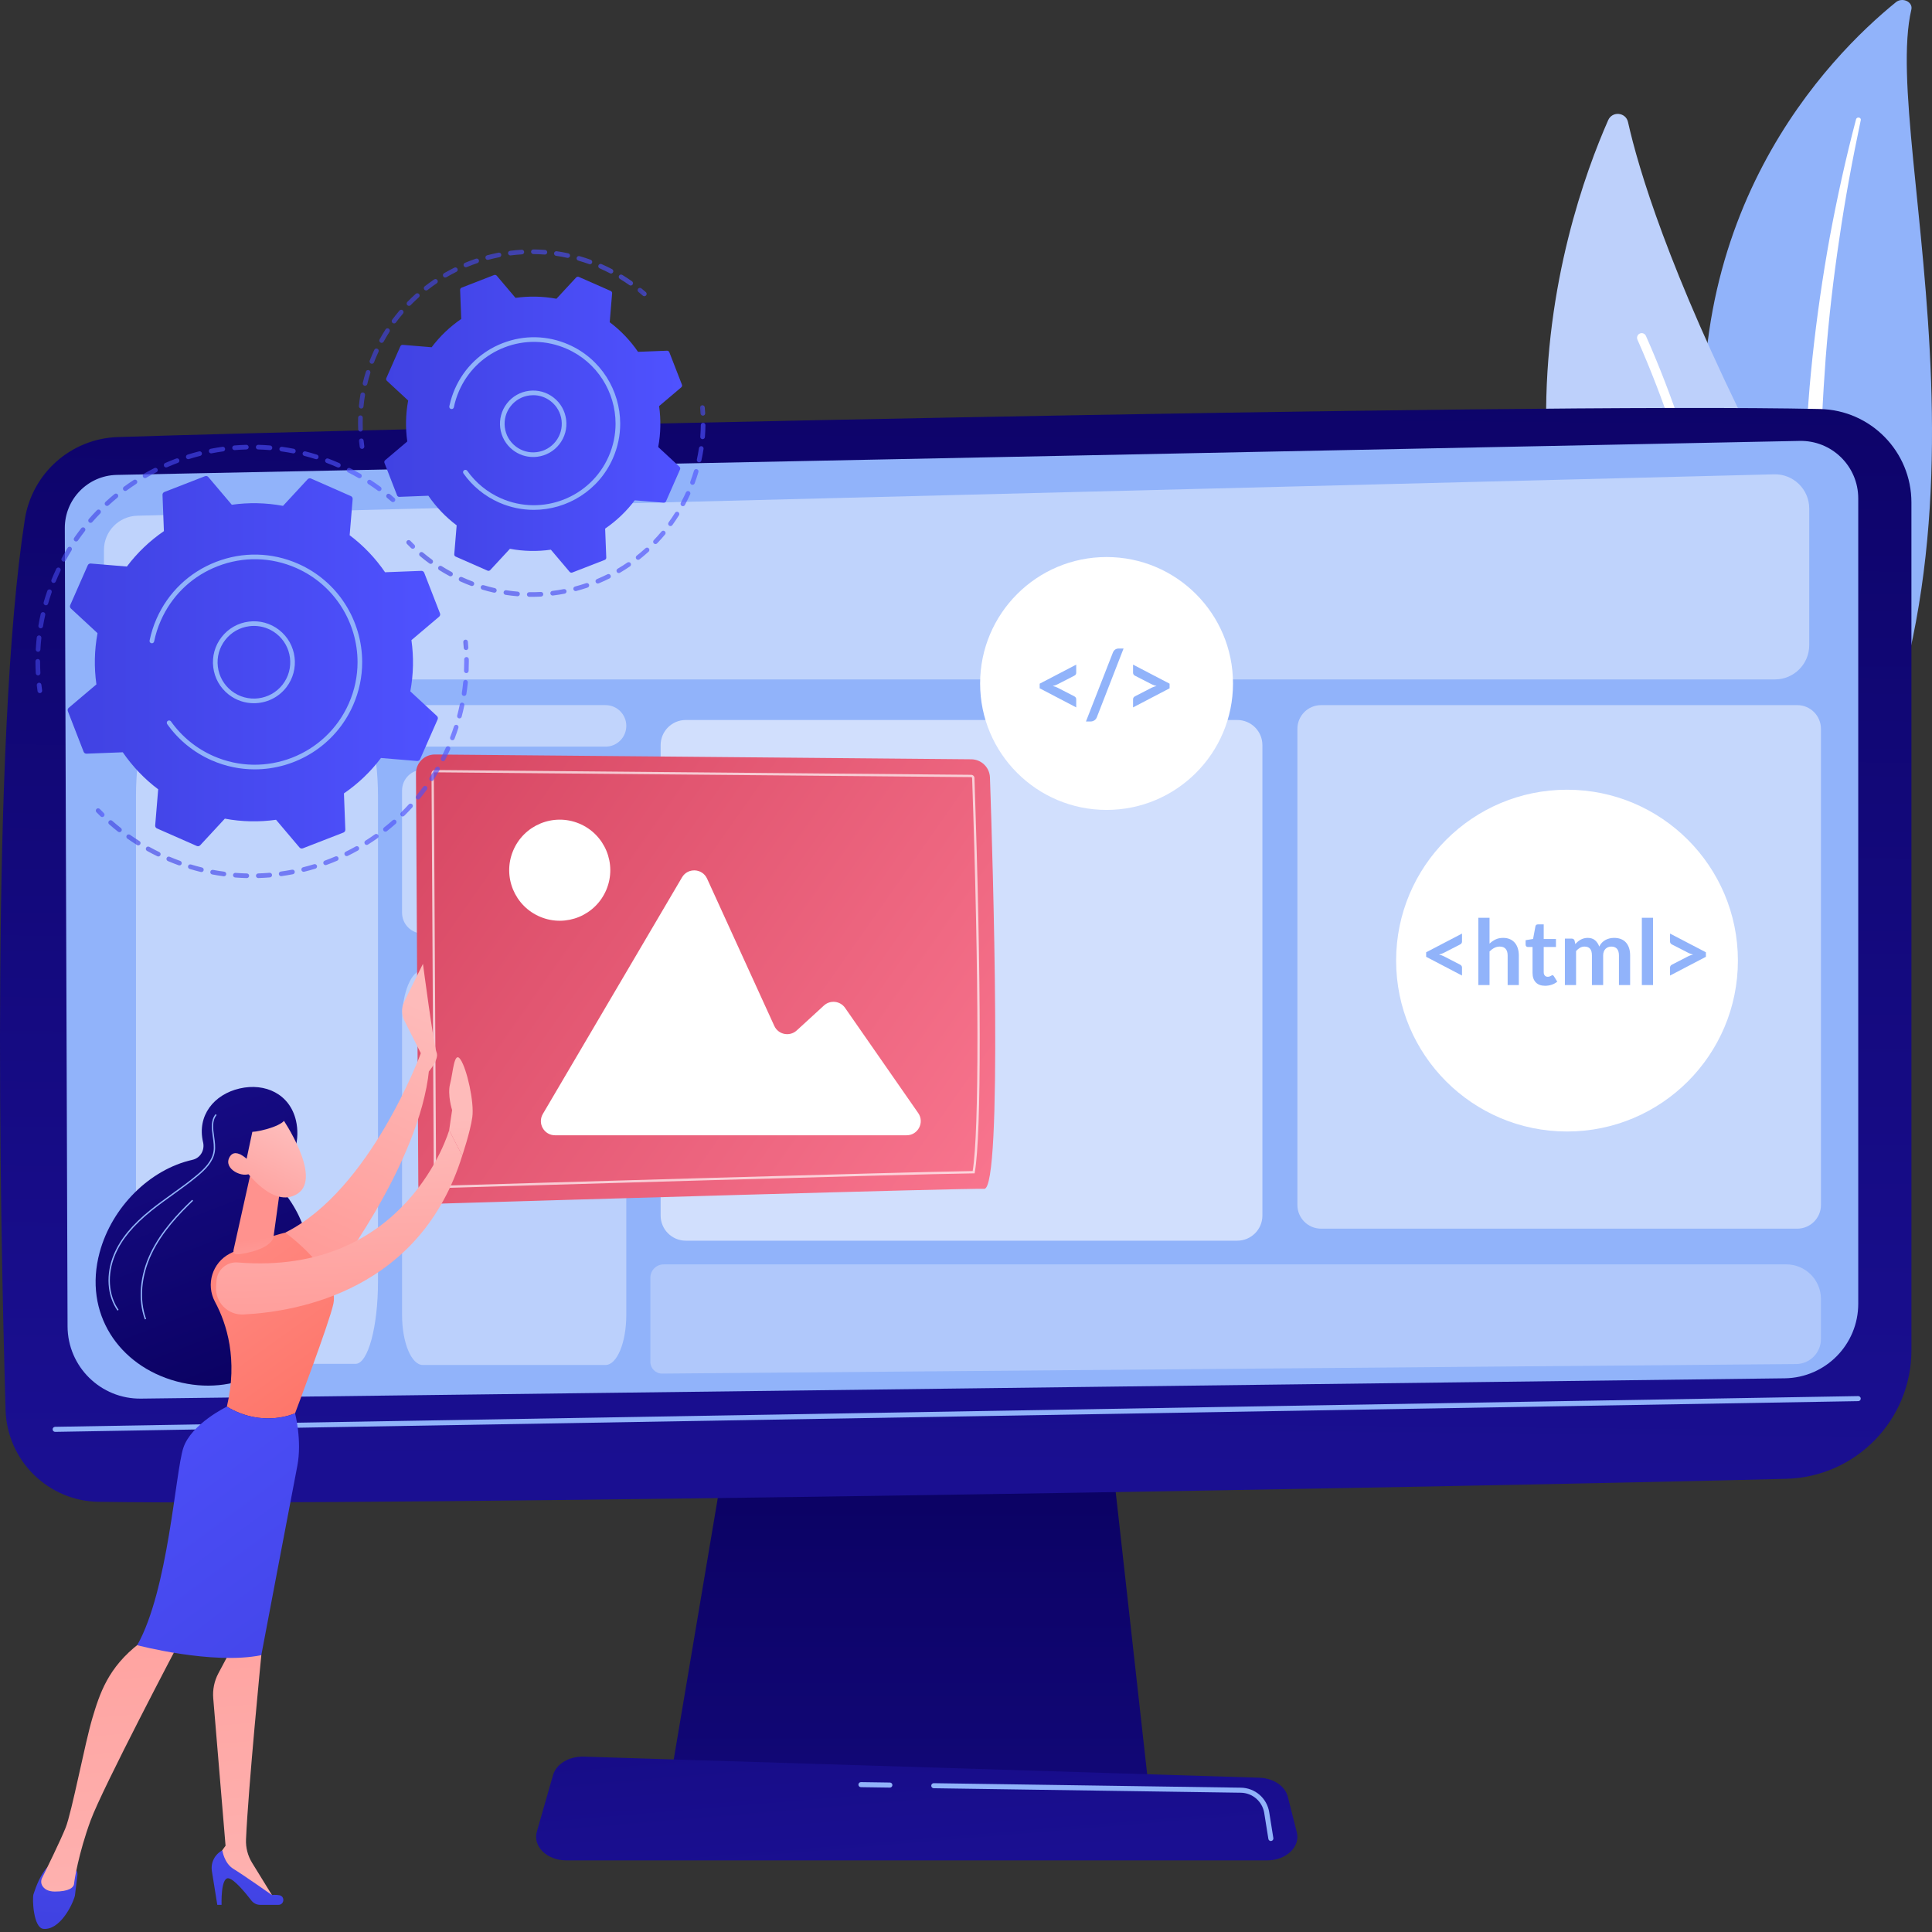 <svg width="381" height="381" viewBox="0 0 381 381" fill="none" xmlns="http://www.w3.org/2000/svg">
<rect x="0" y="0" width="381" height="381" fill="#333333" stroke="none"/>
<path d="M376.928 1.879C377.28 0.382 375.174 -0.613 373.884 0.433C360.785 11.055 329.312 42.863 337.155 98.45C346.996 168.192 330.172 193.64 309.229 209.163C309.229 209.163 337.99 201.863 356.085 176.041C400.513 112.639 370.673 28.506 376.928 1.879Z" fill="#91B3FA"/>
<path d="M366.959 23.663C365.321 31.427 363.86 39.215 362.731 47.037C361.555 54.854 360.654 62.697 360.037 70.554C359.456 78.412 359.045 86.278 359.021 94.147C358.957 102.016 359.284 109.879 359.645 117.772C359.954 125.662 360.317 133.609 359.74 141.613C359.172 149.6 357.49 157.657 354.154 165.21C353.32 167.092 352.443 168.969 351.447 170.782C350.489 172.612 349.437 174.406 348.348 176.183C346.15 179.728 343.676 183.153 340.918 186.404C335.383 192.895 328.707 198.653 321.353 203.526C320.579 204.039 319.47 203.913 318.876 203.245C318.293 202.588 318.423 201.653 319.161 201.134L319.166 201.13C320.916 199.901 322.647 198.656 324.308 197.349C325.151 196.707 325.959 196.034 326.782 195.374C327.574 194.688 328.398 194.029 329.165 193.323C332.288 190.543 335.181 187.578 337.805 184.442C343.085 178.201 347.311 171.245 350.513 164.035C352.067 160.413 353.31 156.698 354.217 152.914C355.121 149.129 355.689 145.278 356.004 141.396C356.633 133.627 356.349 125.759 356.105 117.867C355.874 109.973 355.704 102.039 355.912 94.112C356.004 90.148 356.178 86.187 356.434 82.23C356.549 80.251 356.708 78.274 356.864 76.297C357.041 74.322 357.231 72.348 357.439 70.375C358.289 62.486 359.418 54.623 360.833 46.802C362.291 38.987 363.989 31.208 366.031 23.498C366.089 23.278 366.343 23.14 366.598 23.19C366.846 23.239 367.004 23.449 366.959 23.663Z" fill="white"/>
<path d="M342.993 174.09C344.599 175.794 347.423 175.304 348.39 173.171C353.721 161.402 365.785 126.762 345.861 86.855C329.036 53.155 323.115 33.283 321.052 24.075C320.616 22.128 317.948 21.87 317.142 23.695C308.257 43.836 284.795 112.342 342.993 174.09Z" fill="#BDD0FB"/>
<path d="M345.908 172.849C345.965 172.859 346.024 172.864 346.084 172.863C346.589 172.855 346.992 172.44 346.984 171.935C346.975 171.363 345.862 114.155 324.584 66.241C324.379 65.78 323.839 65.572 323.377 65.776C322.916 65.981 322.708 66.522 322.913 66.983C344.035 114.548 345.147 171.395 345.156 171.963C345.163 172.408 345.486 172.774 345.908 172.849Z" fill="white"/>
<path d="M218.318 278.944L226.457 351.941H132.026L144.326 278.944H218.318Z" fill="url(#paint0_linear_641_2903)"/>
<path d="M376.941 99.094V266.277C376.941 280.03 365.982 291.277 352.233 291.631C291.17 293.206 77.599 297.024 19.471 296.167C9.48 296.02 1.387 288.025 1.099 278.037C-0.022 239.198 -1.843 145.803 4.894 102.444C6.313 93.313 14.02 86.485 23.256 86.189C74.419 84.553 300.818 79.356 358.92 80.66C368.94 80.885 376.941 89.071 376.941 99.094Z" fill="url(#paint1_linear_641_2903)"/>
<path d="M366.455 98.279V257.115C366.455 265.145 360.009 271.688 351.981 271.808L27.838 275.813C19.878 275.932 13.353 269.527 13.323 261.566L12.781 104.15C12.76 98.458 17.294 93.794 22.985 93.655L354.847 86.951C361.212 86.796 366.455 91.913 366.455 98.279Z" fill="#91B3FA"/>
<path d="M10.877 282.371C10.88 282.371 10.883 282.371 10.886 282.371L366.458 276.312C366.733 276.308 366.952 276.081 366.947 275.806C366.943 275.531 366.724 275.321 366.441 275.317L10.869 281.375C10.594 281.38 10.375 281.607 10.38 281.881C10.384 282.153 10.606 282.371 10.877 282.371Z" fill="#91B3FA"/>
<path d="M111.683 366.877H249.889C253.643 366.877 256.463 364.204 255.737 361.333L253.964 354.319C253.43 352.21 251.11 350.662 248.354 350.576L115.118 346.418C112.239 346.328 109.689 347.857 109.062 350.049L105.865 361.22C105.035 364.122 107.868 366.877 111.683 366.877Z" fill="url(#paint2_linear_641_2903)"/>
<path d="M175.489 352.523C175.76 352.523 175.982 352.304 175.986 352.032C175.99 351.757 175.771 351.531 175.496 351.527L169.786 351.444H169.779C169.507 351.444 169.286 351.662 169.281 351.934C169.277 352.209 169.497 352.435 169.772 352.439L175.481 352.522C175.484 352.523 175.486 352.523 175.489 352.523Z" fill="#91B3FA"/>
<path d="M250.619 363.057C250.645 363.057 250.671 363.055 250.698 363.051C250.969 363.008 251.154 362.753 251.111 362.481L250.296 357.38C249.855 354.616 247.504 352.58 244.705 352.539L184.149 351.654C183.886 351.644 183.648 351.87 183.644 352.144C183.64 352.419 183.859 352.645 184.134 352.649L244.69 353.534C247.004 353.568 248.948 355.252 249.314 357.537L250.128 362.638C250.167 362.883 250.379 363.057 250.619 363.057Z" fill="#91B3FA"/>
<path opacity="0.44" d="M83.383 147.243H119.413C121.674 147.243 123.508 145.41 123.508 143.148C123.508 140.887 121.674 139.053 119.413 139.053H83.383C81.122 139.053 79.288 140.887 79.288 143.148C79.288 145.41 81.122 147.243 83.383 147.243Z" fill="white"/>
<path opacity="0.43" d="M70.123 140.798H31.235C28.794 140.798 26.816 148.071 26.816 157.043V252.711C26.816 261.683 28.794 268.956 31.235 268.956H70.123C72.564 268.956 74.543 261.683 74.543 252.711V157.043C74.543 148.071 72.564 140.798 70.123 140.798Z" fill="white"/>
<path opacity="0.46" d="M119.413 151.793H83.383C81.122 151.793 79.288 153.626 79.288 155.888V180.001C79.288 182.263 81.122 184.096 83.383 184.096H119.413C121.674 184.096 123.508 182.263 123.508 180.001V155.888C123.508 153.626 121.674 151.793 119.413 151.793Z" fill="white"/>
<path opacity="0.38" d="M119.413 191.326H83.383C81.122 191.326 79.288 195.744 79.288 201.195V259.312C79.288 264.763 81.122 269.181 83.383 269.181H119.413C121.674 269.181 123.508 264.763 123.508 259.312V201.195C123.508 195.744 121.674 191.326 119.413 191.326Z" fill="white"/>
<path opacity="0.42" d="M27.264 133.985H350.026C353.762 133.985 356.791 130.956 356.791 127.22V100.3C356.791 96.497 353.657 93.442 349.855 93.538L27.093 101.7C23.424 101.792 20.499 104.793 20.499 108.462V127.22C20.499 130.956 23.527 133.985 27.264 133.985Z" fill="white"/>
<path opacity="0.58" d="M135.241 244.668H243.992C246.732 244.668 248.953 242.447 248.953 239.707V146.948C248.953 144.208 246.732 141.987 243.992 141.987H135.241C132.501 141.987 130.28 144.208 130.28 146.948V239.707C130.28 242.447 132.501 244.668 135.241 244.668Z" fill="white"/>
<path opacity="0.28" d="M130.588 270.879L354.203 268.998C356.914 268.975 359.1 266.77 359.1 264.059V256.17C359.1 252.398 356.042 249.341 352.271 249.341H130.891C129.435 249.341 128.254 250.521 128.254 251.977V268.564C128.254 269.85 129.303 270.889 130.588 270.879Z" fill="white"/>
<path opacity="0.47" d="M260.527 242.3H354.425C357.007 242.3 359.1 240.207 359.1 237.626V143.728C359.1 141.146 357.007 139.053 354.425 139.053H260.527C257.946 139.053 255.853 141.146 255.853 143.728V237.626C255.853 240.207 257.946 242.3 260.527 242.3Z" fill="white"/>
<path d="M191.542 149.736L85.782 148.788C83.709 148.769 82.021 150.451 82.032 152.525L82.495 233.681C82.507 235.768 84.232 237.437 86.319 237.374C105.441 236.804 190.337 234.289 194.084 234.446C197.788 234.601 195.776 169.408 195.223 153.322C195.155 151.333 193.532 149.754 191.542 149.736Z" fill="url(#paint3_linear_641_2903)"/>
<path opacity="0.69" d="M86.207 234.316L86.228 234.315C101.419 233.861 177.911 231.59 192.011 231.391L192.2 231.389L192.233 231.203C193.559 223.723 193.532 193.195 192.165 153.427C192.153 153.076 191.868 152.799 191.515 152.796L85.756 151.848C85.524 151.848 85.372 151.953 85.285 152.042C85.16 152.167 85.093 152.328 85.094 152.507L85.557 233.663C85.559 234.023 85.85 234.316 86.207 234.316ZM191.815 230.937C177.229 231.153 101.339 233.407 86.215 233.858L86.2 233.858C86.101 233.858 86.014 233.77 86.014 233.66L85.551 152.505C85.551 152.448 85.568 152.404 85.609 152.364C85.648 152.324 85.695 152.305 85.754 152.305L191.511 153.253C191.618 153.254 191.704 153.337 191.708 153.443C193.063 192.859 193.103 223.177 191.815 230.937Z" fill="white"/>
<path d="M178.785 223.882H109.457C107.299 223.882 105.957 221.537 107.052 219.677L134.498 173.018C135.643 171.072 138.505 171.22 139.442 173.274L152.694 202.313C153.481 204.037 155.721 204.492 157.118 203.211L162.479 198.297C163.725 197.155 165.691 197.374 166.656 198.761L181.076 219.498C182.362 221.349 181.038 223.882 178.785 223.882Z" fill="white"/>
<path d="M106.57 180.817C101.485 178.71 99.07 172.88 101.177 167.795C103.283 162.71 109.113 160.295 114.198 162.401C119.284 164.508 121.699 170.338 119.592 175.423C117.486 180.508 111.656 182.923 106.57 180.817Z" fill="white"/>
<path d="M19.649 246.978C22.082 237.977 29.601 230.583 37.98 228.714C39.52 228.37 40.411 226.802 40.05 225.267C40.047 225.256 40.045 225.245 40.042 225.235C38.828 220 42.184 215.83 47.244 214.656C52.305 213.483 57.153 215.75 58.367 220.985C59.187 224.517 58.137 228.491 55.814 231.065C54.856 232.125 54.78 233.708 55.707 234.795C60.813 240.776 62.891 249.906 60.682 258.073C57.43 270.101 46.12 275.474 34.789 272.411C23.458 269.347 16.396 259.006 19.649 246.978Z" fill="url(#paint4_linear_641_2903)"/>
<path d="M23.171 258.457L23.391 258.303C21.363 255.424 21.102 251.268 22.712 247.457C23.99 244.431 26.277 241.663 29.91 238.748C31.264 237.661 32.699 236.63 34.087 235.633C35.758 234.433 37.486 233.192 39.088 231.842C40.528 230.628 42.044 229.121 42.362 227.151C42.52 226.168 42.372 225.122 42.229 224.11C42.004 222.526 41.792 221.03 42.721 219.885L42.511 219.715C41.509 220.952 41.74 222.576 41.962 224.148C42.103 225.139 42.248 226.166 42.096 227.108C41.792 228.991 40.317 230.454 38.914 231.636C37.321 232.979 35.597 234.217 33.93 235.414C32.539 236.414 31.101 237.446 29.742 238.537C26.073 241.482 23.76 244.283 22.464 247.352C20.819 251.248 21.09 255.503 23.171 258.457Z" fill="#91B3FA"/>
<path d="M28.562 260.194L28.815 260.103C27.435 256.286 27.839 251.595 29.924 247.232C31.991 242.909 35.37 239.384 38.082 236.795L37.897 236.601C35.167 239.204 31.767 242.753 29.681 247.116C27.566 251.543 27.158 256.31 28.562 260.194Z" fill="#91B3FA"/>
<path d="M82.896 210.817L82.99 207.708L79.74 201.256C79.146 200.076 79.141 198.685 79.728 197.501L83.409 190.069C83.409 190.069 85.534 206.2 86.094 207.541C86.653 208.882 84.577 211.291 84.577 211.291L82.896 210.817Z" fill="url(#paint5_linear_641_2903)"/>
<path d="M82.991 207.708C82.991 207.708 73.108 234.65 56.268 243.071C56.268 243.071 61.873 252.216 64.798 252.771C64.798 252.771 82.787 229.746 84.621 210.883L82.991 207.708Z" fill="url(#paint6_linear_641_2903)"/>
<path d="M15.267 369.774L14.77 373.86C14.252 375.801 11.752 380.694 8.544 380.376C6.57 380.18 6.332 374.412 6.607 373.547C7.109 371.97 8.026 369.602 9.348 368.209H13.881C14.719 368.209 15.368 368.942 15.267 369.774Z" fill="url(#paint7_linear_641_2903)"/>
<path d="M50.768 321.909L51.533 326.41C51.533 326.41 48.971 352.36 48.515 362.74C48.444 364.367 48.865 365.975 49.719 367.362L54.174 374.596L42.852 367.916L42.627 366.534L44.48 363.986L42.053 334.915C41.91 333.208 42.262 331.495 43.068 329.982L45.409 325.583L50.768 321.909Z" fill="url(#paint8_linear_641_2903)"/>
<path d="M54.92 375.644H51.307C50.63 375.644 49.993 375.333 49.58 374.797C48.454 373.334 46.12 370.479 45.004 370.404C43.502 370.304 43.694 375.644 43.694 375.644H42.852L41.786 369.008C41.518 367.338 42.348 365.684 43.847 364.902C43.847 364.902 44.191 367.441 46.052 368.565C47.914 369.688 53.629 373.71 53.629 373.71C53.629 373.71 54.329 373.611 55.097 373.749C56.237 373.956 56.078 375.644 54.92 375.644Z" fill="url(#paint9_linear_641_2903)"/>
<path d="M35.26 324.046C35.26 324.046 20.251 352.516 17.866 359.016C15.48 365.516 14.644 370.939 14.612 371.452C14.562 372.255 13.564 373.024 10.813 373.024C9.393 373.024 8.698 372.455 8.358 371.904C8.067 371.434 8.052 370.846 8.297 370.351C9.165 368.594 11.92 362.979 12.941 360.432C14.159 357.392 16.779 343.612 18.217 338.821C19.654 334.03 21.279 328.834 27.537 324.046C27.537 324.046 31.833 319.839 35.26 324.046Z" fill="url(#paint10_linear_641_2903)"/>
<path d="M44.74 277.397C46.938 268.083 44.726 261.066 42.404 256.74C40.552 253.29 41.854 249.022 45.328 247.215C50.758 244.391 56.267 243.07 56.267 243.07C56.267 243.07 67.027 250.936 65.75 257.093C65.002 260.701 58.188 278.707 58.188 278.707C58.188 278.707 51.886 281.689 44.74 277.397Z" fill="url(#paint11_linear_641_2903)"/>
<path d="M36.156 285.519C37.732 280.773 44.74 277.397 44.74 277.397C51.886 281.69 58.188 278.707 58.188 278.707C58.188 278.707 59.601 284.109 58.625 289.129C57.65 294.148 51.531 326.409 51.531 326.409C41.889 328.363 27.06 324.443 27.06 324.443C33.201 313.54 34.581 290.266 36.156 285.519Z" fill="url(#paint12_linear_641_2903)"/>
<path d="M49.233 232.23L46.086 246.369C45.784 247.614 46.919 247.411 48.178 247.173C50.24 246.784 52.898 245.984 53.786 244.379C53.877 244.216 53.922 244.031 53.947 243.846L55.3 234.042C55.407 233.265 54.987 232.51 54.269 232.191L51.659 231.034C50.654 230.589 49.492 231.162 49.233 232.23Z" fill="url(#paint13_linear_641_2903)"/>
<path d="M88.576 222.892C88.576 222.892 80.292 251.671 46.885 248.966C44.748 248.793 42.87 250.377 42.704 252.514L42.614 253.67C42.374 256.766 44.901 259.377 48.003 259.22C59.114 258.658 82.976 254.294 91.154 227.894L88.576 222.892Z" fill="url(#paint14_linear_641_2903)"/>
<path d="M91.154 227.894C91.154 227.894 92.746 223.209 93.146 220.281C93.546 217.353 92.074 210.781 90.809 208.933C89.544 207.085 89.332 211.615 88.763 213.744C88.193 215.872 89.158 218.91 89.158 218.91L88.576 222.892L91.154 227.894Z" fill="url(#paint15_linear_641_2903)"/>
<path d="M55.689 220.565C55.689 220.565 63.648 232.16 58.699 235.39C53.749 238.621 48.084 230.381 48.084 230.381C48.084 230.381 46.305 224.084 48.328 221.997C50.352 219.91 55.689 220.565 55.689 220.565Z" fill="url(#paint16_linear_641_2903)"/>
<path d="M52.351 217.753C52.351 217.753 55.814 218.642 56.272 220.225C56.729 221.808 51.282 223.165 49.762 223.208L48.418 229.536C48.418 229.536 44.914 223.493 46.412 220.07C47.91 216.647 52.351 217.753 52.351 217.753Z" fill="url(#paint17_linear_641_2903)"/>
<path d="M49.684 229.569C49.684 229.569 46.571 225.824 45.26 228.203C43.949 230.581 48.045 232.463 49.497 231.31L49.684 229.569Z" fill="url(#paint18_linear_641_2903)"/>
<path d="M309.023 223.137C327.635 223.137 342.724 208.049 342.724 189.437C342.724 170.824 327.635 155.736 309.023 155.736C290.411 155.736 275.322 170.824 275.322 189.437C275.322 208.049 290.411 223.137 309.023 223.137Z" fill="white"/>
<path d="M281.244 187.794L288.316 184.106V185.677C288.316 185.797 288.286 185.905 288.226 186.004C288.167 186.102 288.069 186.186 287.932 186.258L284.691 187.919C284.553 187.99 284.409 188.051 284.258 188.102C284.106 188.152 283.943 188.198 283.771 188.24C283.943 188.282 284.106 188.328 284.258 188.378C284.409 188.429 284.553 188.49 284.691 188.562L287.932 190.231C288.069 190.303 288.167 190.387 288.226 190.486C288.286 190.584 288.316 190.692 288.316 190.811V192.383L281.244 188.686V187.794Z" fill="#91B3FA"/>
<path d="M291.539 194.258V180.99H293.744V186.088C294.102 185.749 294.495 185.475 294.923 185.267C295.352 185.059 295.855 184.954 296.432 184.954C296.932 184.954 297.375 185.039 297.762 185.209C298.149 185.378 298.472 185.616 298.731 185.923C298.99 186.23 299.186 186.596 299.32 187.021C299.454 187.447 299.521 187.916 299.521 188.427V194.258H297.316V188.427C297.316 187.868 297.186 187.435 296.927 187.128C296.668 186.822 296.28 186.668 295.762 186.668C295.381 186.668 295.024 186.755 294.691 186.927C294.357 187.1 294.042 187.335 293.744 187.633V194.258H291.539V194.258Z" fill="#91B3FA"/>
<path d="M304.697 194.401C303.905 194.401 303.295 194.176 302.866 193.727C302.438 193.277 302.224 192.657 302.224 191.865V186.749H301.295C301.176 186.749 301.073 186.71 300.987 186.633C300.901 186.556 300.857 186.44 300.857 186.285V185.41L302.331 185.169L302.795 182.669C302.819 182.55 302.874 182.457 302.96 182.392C303.046 182.326 303.155 182.293 303.286 182.293H304.429V185.178H306.84V186.749H304.429V191.713C304.429 191.999 304.5 192.222 304.643 192.383C304.786 192.544 304.977 192.624 305.215 192.624C305.352 192.624 305.466 192.608 305.558 192.575C305.651 192.542 305.731 192.508 305.799 192.472C305.868 192.436 305.929 192.402 305.983 192.37C306.036 192.337 306.09 192.32 306.143 192.32C306.209 192.32 306.262 192.337 306.304 192.37C306.346 192.402 306.39 192.452 306.438 192.517L307.099 193.588C306.777 193.856 306.408 194.059 305.991 194.195C305.575 194.332 305.143 194.401 304.697 194.401Z" fill="#91B3FA"/>
<path d="M308.604 194.258V185.097H309.952C310.237 185.097 310.425 185.231 310.514 185.499L310.657 186.178C310.818 185.999 310.986 185.835 311.162 185.686C311.337 185.538 311.525 185.41 311.724 185.303C311.924 185.195 312.138 185.111 312.367 185.048C312.596 184.986 312.848 184.954 313.122 184.954C313.699 184.954 314.174 185.111 314.546 185.423C314.918 185.736 315.196 186.151 315.38 186.669C315.523 186.365 315.702 186.105 315.916 185.887C316.131 185.67 316.366 185.493 316.621 185.356C316.877 185.219 317.15 185.118 317.439 185.053C317.727 184.987 318.017 184.954 318.309 184.954C318.815 184.954 319.264 185.032 319.657 185.187C320.05 185.342 320.381 185.568 320.648 185.865C320.916 186.163 321.12 186.526 321.26 186.954C321.4 187.383 321.47 187.874 321.47 188.428V194.258H319.264V188.428C319.264 187.844 319.136 187.405 318.881 187.111C318.625 186.816 318.25 186.669 317.756 186.669C317.529 186.669 317.319 186.708 317.126 186.785C316.933 186.862 316.763 186.974 316.617 187.12C316.471 187.266 316.357 187.448 316.274 187.669C316.19 187.889 316.149 188.142 316.149 188.428V194.258H313.934V188.428C313.934 187.815 313.811 187.368 313.564 187.088C313.317 186.809 312.952 186.669 312.47 186.669C312.154 186.669 311.858 186.748 311.581 186.905C311.305 187.063 311.047 187.279 310.809 187.553V194.258H308.604V194.258Z" fill="#91B3FA"/>
<path d="M325.987 180.99V194.258H323.781V180.99H325.987Z" fill="#91B3FA"/>
<path d="M329.34 192.383V190.811C329.34 190.692 329.37 190.584 329.429 190.486C329.488 190.387 329.587 190.303 329.724 190.231L332.965 188.562C333.227 188.431 333.533 188.323 333.884 188.24C333.712 188.198 333.55 188.152 333.398 188.102C333.246 188.051 333.102 187.99 332.965 187.919L329.724 186.258C329.587 186.186 329.488 186.102 329.429 186.004C329.369 185.905 329.34 185.797 329.34 185.677V184.106L336.411 187.794V188.686L329.34 192.383Z" fill="#91B3FA"/>
<path d="M218.218 159.72C231.99 159.72 243.154 148.556 243.154 134.785C243.154 121.013 231.99 109.85 218.218 109.85C204.447 109.85 193.283 121.013 193.283 134.785C193.283 148.556 204.447 159.72 218.218 159.72Z" fill="white"/>
<path d="M205.029 134.826L212.236 131.068V132.669C212.236 132.791 212.205 132.901 212.145 133.001C212.084 133.102 211.984 133.188 211.844 133.261L208.542 134.953C208.402 135.026 208.255 135.088 208.1 135.14C207.946 135.192 207.78 135.238 207.604 135.281C207.78 135.323 207.946 135.37 208.1 135.422C208.255 135.473 208.402 135.536 208.542 135.608L211.844 137.31C211.984 137.383 212.084 137.469 212.145 137.569C212.205 137.669 212.236 137.78 212.236 137.901V139.503L205.029 135.736V134.826Z" fill="#91B3FA"/>
<path d="M216.304 141.441C216.249 141.58 216.179 141.702 216.095 141.805C216.01 141.908 215.913 141.995 215.803 142.064C215.694 142.134 215.579 142.187 215.458 142.223C215.336 142.26 215.218 142.278 215.103 142.278H214.156L219.47 128.684C219.573 128.429 219.722 128.234 219.916 128.097C220.11 127.961 220.344 127.892 220.617 127.892H221.572L216.304 141.441Z" fill="#91B3FA"/>
<path d="M223.445 139.503V137.901C223.445 137.78 223.476 137.669 223.536 137.569C223.597 137.469 223.697 137.383 223.836 137.31L227.139 135.608C227.406 135.475 227.719 135.366 228.077 135.281C227.901 135.238 227.735 135.191 227.581 135.14C227.426 135.088 227.279 135.026 227.139 134.953L223.836 133.261C223.697 133.188 223.597 133.102 223.536 133.001C223.476 132.901 223.445 132.791 223.445 132.669V131.068L230.652 134.826V135.736L223.445 139.503Z" fill="#91B3FA"/>
<g opacity="0.64">
<path d="M20.162 161.127C20.281 161.127 20.399 161.081 20.489 160.989C20.666 160.808 20.662 160.519 20.482 160.343C20.212 160.079 19.946 159.812 19.685 159.542C19.509 159.361 19.22 159.355 19.038 159.531C18.857 159.707 18.852 159.996 19.028 160.178C19.295 160.454 19.567 160.727 19.843 160.997C19.932 161.083 20.047 161.127 20.162 161.127Z" fill="url(#paint19_linear_641_2903)"/>
<path d="M48.67 173.163C48.918 173.163 49.121 172.965 49.128 172.717C49.133 172.464 48.934 172.255 48.682 172.249C47.941 172.231 47.19 172.193 46.447 172.134C46.196 172.117 45.975 172.303 45.955 172.554C45.936 172.806 46.124 173.026 46.375 173.046C47.135 173.105 47.903 173.145 48.659 173.163C48.663 173.163 48.667 173.163 48.67 173.163ZM50.934 173.157C50.939 173.157 50.944 173.157 50.948 173.157C51.708 173.135 52.476 173.091 53.232 173.028C53.484 173.007 53.671 172.786 53.649 172.534C53.629 172.283 53.41 172.096 53.156 172.117C52.416 172.179 51.664 172.221 50.921 172.243C50.669 172.251 50.47 172.461 50.477 172.714C50.485 172.961 50.688 173.157 50.934 173.157ZM44.162 172.81C44.388 172.81 44.584 172.642 44.614 172.413C44.648 172.162 44.471 171.933 44.221 171.899C43.486 171.802 42.743 171.683 42.012 171.545C41.764 171.499 41.525 171.662 41.478 171.91C41.431 172.158 41.595 172.397 41.843 172.444C42.59 172.584 43.349 172.706 44.101 172.806C44.121 172.808 44.142 172.81 44.162 172.81ZM55.443 172.781C55.464 172.781 55.485 172.78 55.506 172.777C56.26 172.673 57.019 172.548 57.763 172.405C58.01 172.357 58.173 172.117 58.125 171.869C58.077 171.622 57.838 171.46 57.589 171.507C56.862 171.647 56.119 171.77 55.381 171.871C55.131 171.906 54.956 172.136 54.991 172.386C55.022 172.615 55.218 172.781 55.443 172.781ZM39.716 171.973C39.922 171.973 40.108 171.834 40.16 171.625C40.219 171.379 40.069 171.132 39.824 171.072C39.105 170.896 38.378 170.698 37.665 170.482C37.423 170.409 37.169 170.546 37.095 170.787C37.022 171.029 37.159 171.284 37.4 171.357C38.129 171.578 38.872 171.781 39.607 171.96C39.644 171.969 39.68 171.973 39.716 171.973ZM59.886 171.926C59.922 171.926 59.959 171.922 59.996 171.913C60.733 171.73 61.474 171.525 62.2 171.303C62.442 171.229 62.578 170.974 62.504 170.732C62.43 170.491 62.173 170.354 61.933 170.429C61.222 170.646 60.496 170.847 59.776 171.026C59.531 171.086 59.382 171.335 59.443 171.58C59.494 171.788 59.681 171.926 59.886 171.926ZM35.385 170.664C35.572 170.664 35.748 170.548 35.815 170.362C35.901 170.125 35.778 169.863 35.541 169.777C34.845 169.525 34.144 169.25 33.457 168.96C33.224 168.861 32.956 168.97 32.858 169.202C32.76 169.435 32.868 169.703 33.101 169.802C33.803 170.098 34.519 170.379 35.23 170.637C35.281 170.655 35.333 170.664 35.385 170.664ZM64.212 170.605C64.264 170.605 64.316 170.595 64.368 170.577C65.082 170.316 65.797 170.033 66.494 169.736C66.727 169.637 66.835 169.368 66.735 169.136C66.636 168.903 66.366 168.797 66.135 168.895C65.453 169.186 64.753 169.463 64.055 169.718C63.818 169.805 63.695 170.067 63.782 170.304C63.85 170.489 64.025 170.605 64.212 170.605ZM31.218 168.901C31.387 168.901 31.55 168.807 31.63 168.644C31.74 168.417 31.645 168.144 31.418 168.033C30.749 167.707 30.081 167.36 29.433 167.001C29.212 166.879 28.934 166.958 28.811 167.179C28.689 167.4 28.769 167.678 28.99 167.801C29.652 168.167 30.334 168.522 31.018 168.855C31.082 168.886 31.151 168.901 31.218 168.901ZM68.373 168.831C68.44 168.831 68.509 168.816 68.573 168.784C69.254 168.45 69.936 168.093 70.598 167.722C70.819 167.599 70.897 167.32 70.774 167.1C70.651 166.88 70.374 166.801 70.152 166.924C69.503 167.287 68.837 167.636 68.171 167.963C67.944 168.074 67.851 168.348 67.962 168.575C68.041 168.737 68.203 168.831 68.373 168.831ZM27.26 166.71C27.413 166.71 27.562 166.634 27.648 166.495C27.782 166.281 27.717 165.999 27.503 165.865C26.872 165.47 26.245 165.054 25.639 164.628C25.432 164.483 25.147 164.532 25.002 164.739C24.857 164.946 24.907 165.231 25.113 165.376C25.733 165.811 26.374 166.236 27.018 166.64C27.094 166.687 27.177 166.71 27.26 166.71ZM72.32 166.625C72.403 166.625 72.488 166.602 72.564 166.554C73.205 166.149 73.844 165.722 74.463 165.283C74.669 165.137 74.718 164.851 74.572 164.645C74.426 164.44 74.141 164.391 73.934 164.537C73.328 164.966 72.703 165.385 72.075 165.781C71.862 165.916 71.798 166.198 71.933 166.411C72.02 166.549 72.168 166.625 72.32 166.625ZM23.56 164.109C23.696 164.109 23.83 164.049 23.92 163.935C24.076 163.736 24.042 163.449 23.843 163.293C23.258 162.832 22.678 162.351 22.122 161.863C21.933 161.696 21.644 161.715 21.477 161.905C21.31 162.095 21.33 162.384 21.519 162.55C22.088 163.049 22.68 163.54 23.278 164.011C23.362 164.077 23.462 164.109 23.56 164.109ZM76.008 164.01C76.108 164.01 76.208 163.978 76.292 163.911C76.887 163.439 77.477 162.946 78.043 162.444C78.233 162.277 78.251 161.988 78.083 161.799C77.915 161.61 77.625 161.593 77.438 161.76C76.883 162.25 76.306 162.733 75.724 163.195C75.526 163.352 75.493 163.639 75.65 163.837C75.74 163.951 75.873 164.01 76.008 164.01ZM79.393 161.017C79.509 161.017 79.625 160.973 79.714 160.885C80.253 160.355 80.786 159.801 81.298 159.238C81.468 159.052 81.454 158.763 81.268 158.593C81.08 158.423 80.792 158.436 80.622 158.623C80.121 159.173 79.6 159.715 79.072 160.234C78.893 160.411 78.891 160.7 79.067 160.88C79.157 160.971 79.275 161.017 79.393 161.017ZM82.436 157.678C82.569 157.678 82.7 157.62 82.79 157.51C83.27 156.922 83.741 156.314 84.19 155.701C84.338 155.497 84.294 155.211 84.09 155.062C83.887 154.913 83.6 154.958 83.451 155.161C83.013 155.761 82.553 156.356 82.082 156.931C81.923 157.127 81.952 157.415 82.147 157.575C82.232 157.644 82.335 157.678 82.436 157.678ZM85.105 154.027C85.255 154.027 85.401 153.954 85.489 153.82C85.905 153.181 86.308 152.526 86.686 151.871C86.812 151.653 86.737 151.373 86.518 151.247C86.3 151.12 86.02 151.196 85.894 151.414C85.524 152.054 85.13 152.696 84.723 153.32C84.585 153.532 84.645 153.815 84.856 153.953C84.933 154.003 85.019 154.027 85.105 154.027ZM87.37 150.112C87.536 150.112 87.697 150.021 87.777 149.863C87.94 149.544 88.099 149.223 88.254 148.898C88.43 148.533 88.599 148.167 88.762 147.799C88.865 147.568 88.761 147.298 88.53 147.195C88.299 147.092 88.029 147.197 87.927 147.428C87.767 147.787 87.601 148.146 87.43 148.503C87.278 148.821 87.122 149.136 86.963 149.448C86.849 149.673 86.938 149.948 87.163 150.063C87.229 150.097 87.3 150.112 87.37 150.112ZM89.21 145.98C89.394 145.98 89.567 145.868 89.637 145.686C89.908 144.979 90.165 144.253 90.398 143.53C90.476 143.289 90.344 143.032 90.104 142.954C89.862 142.877 89.606 143.008 89.528 143.248C89.299 143.956 89.049 144.667 88.783 145.359C88.693 145.595 88.81 145.859 89.046 145.95C89.1 145.97 89.156 145.98 89.21 145.98ZM90.601 141.675C90.803 141.675 90.988 141.54 91.043 141.335C91.236 140.605 91.413 139.856 91.568 139.109C91.62 138.862 91.462 138.62 91.214 138.568C90.97 138.516 90.725 138.675 90.674 138.922C90.521 139.653 90.348 140.386 90.159 141.101C90.094 141.345 90.24 141.595 90.484 141.66C90.523 141.67 90.562 141.675 90.601 141.675ZM91.522 137.246C91.744 137.246 91.939 137.084 91.973 136.858C92.088 136.109 92.183 135.345 92.257 134.588C92.281 134.337 92.098 134.114 91.847 134.089C91.592 134.063 91.372 134.249 91.347 134.5C91.275 135.24 91.181 135.987 91.07 136.721C91.032 136.97 91.203 137.203 91.453 137.241C91.476 137.245 91.499 137.246 91.522 137.246ZM91.961 132.744C92.204 132.744 92.407 132.552 92.417 132.307C92.444 131.699 92.457 131.08 92.457 130.468L92.455 130.021C92.453 129.768 92.226 129.558 91.994 129.568C91.741 129.57 91.538 129.777 91.541 130.029L91.543 130.468C91.543 131.068 91.53 131.673 91.504 132.267C91.493 132.52 91.689 132.733 91.941 132.744C91.948 132.744 91.954 132.744 91.961 132.744Z" fill="url(#paint20_linear_641_2903)"/>
<path d="M91.91 128.195C91.919 128.195 91.93 128.195 91.939 128.194C92.191 128.178 92.382 127.96 92.366 127.708C92.341 127.324 92.311 126.94 92.276 126.557C92.253 126.306 92.034 126.121 91.779 126.144C91.528 126.167 91.343 126.39 91.365 126.641C91.4 127.016 91.43 127.391 91.454 127.767C91.469 128.009 91.671 128.195 91.91 128.195Z" fill="url(#paint21_linear_641_2903)"/>
</g>
<g opacity="0.64">
<path d="M77.496 99.017C77.624 99.017 77.75 98.964 77.841 98.86C78.007 98.67 77.987 98.381 77.796 98.215C77.506 97.963 77.212 97.714 76.915 97.469C76.719 97.309 76.432 97.337 76.271 97.532C76.111 97.727 76.139 98.015 76.333 98.175C76.625 98.415 76.912 98.658 77.196 98.905C77.283 98.98 77.389 99.017 77.496 99.017Z" fill="url(#paint22_linear_641_2903)"/>
<path d="M7.51 133.199C7.518 133.199 7.527 133.199 7.535 133.199C7.787 133.185 7.98 132.969 7.966 132.717C7.924 131.947 7.903 131.172 7.903 130.413C7.903 130.16 7.698 129.956 7.446 129.956C7.193 129.956 6.989 130.16 6.989 130.413C6.989 131.188 7.01 131.98 7.054 132.767C7.067 133.011 7.269 133.199 7.51 133.199ZM7.511 128.541C7.752 128.541 7.953 128.353 7.967 128.109C8.009 127.344 8.073 126.572 8.158 125.813C8.186 125.562 8.005 125.336 7.754 125.308C7.508 125.278 7.277 125.461 7.249 125.712C7.163 126.487 7.098 127.277 7.054 128.059C7.04 128.311 7.233 128.526 7.485 128.541C7.494 128.541 7.503 128.541 7.511 128.541ZM8.026 123.911C8.245 123.911 8.439 123.753 8.477 123.53C8.603 122.777 8.753 122.017 8.922 121.269C8.977 121.022 8.823 120.778 8.577 120.722C8.331 120.667 8.085 120.821 8.03 121.067C7.857 121.832 7.704 122.609 7.575 123.378C7.533 123.627 7.701 123.863 7.95 123.905C7.976 123.909 8.001 123.911 8.026 123.911ZM9.052 119.368C9.251 119.368 9.434 119.237 9.491 119.036C9.702 118.297 9.935 117.557 10.184 116.837C10.267 116.598 10.14 116.338 9.901 116.256C9.664 116.174 9.403 116.3 9.32 116.538C9.065 117.275 8.827 118.03 8.612 118.785C8.543 119.028 8.684 119.28 8.926 119.35C8.968 119.362 9.011 119.368 9.052 119.368ZM10.572 114.964C10.752 114.964 10.923 114.857 10.995 114.68C11.284 113.974 11.596 113.264 11.924 112.569C12.032 112.341 11.935 112.069 11.706 111.961C11.476 111.853 11.206 111.951 11.098 112.179C10.762 112.888 10.443 113.613 10.149 114.334C10.053 114.568 10.165 114.835 10.399 114.93C10.456 114.953 10.514 114.964 10.572 114.964ZM12.564 110.752C12.726 110.752 12.884 110.666 12.967 110.513C13.329 109.842 13.717 109.17 14.118 108.516C14.25 108.301 14.183 108.02 13.968 107.888C13.754 107.755 13.471 107.822 13.339 108.038C12.929 108.706 12.533 109.392 12.162 110.078C12.042 110.3 12.125 110.577 12.347 110.697C12.416 110.735 12.491 110.752 12.564 110.752ZM15.001 106.784C15.146 106.784 15.289 106.715 15.378 106.586C15.812 105.959 16.271 105.334 16.741 104.729C16.896 104.53 16.86 104.243 16.661 104.088C16.461 103.932 16.174 103.969 16.02 104.168C15.538 104.786 15.07 105.425 14.626 106.066C14.482 106.274 14.534 106.559 14.742 106.702C14.821 106.757 14.912 106.784 15.001 106.784ZM17.859 103.11C17.987 103.11 18.114 103.057 18.204 102.953C18.705 102.377 19.23 101.808 19.764 101.259C19.94 101.078 19.936 100.789 19.755 100.613C19.574 100.437 19.285 100.441 19.108 100.622C18.563 101.182 18.026 101.765 17.515 102.353C17.349 102.543 17.369 102.832 17.559 102.998C17.646 103.073 17.753 103.11 17.859 103.11ZM21.105 99.775C21.216 99.775 21.327 99.735 21.415 99.655C21.975 99.14 22.56 98.631 23.152 98.144C23.348 97.984 23.376 97.695 23.215 97.5C23.056 97.306 22.767 97.277 22.572 97.438C21.966 97.936 21.368 98.455 20.796 98.982C20.61 99.153 20.598 99.442 20.769 99.627C20.859 99.725 20.982 99.775 21.105 99.775ZM74.785 96.849C74.925 96.849 75.064 96.784 75.153 96.662C75.303 96.459 75.259 96.172 75.055 96.023C74.427 95.561 73.776 95.11 73.12 94.682C72.908 94.544 72.625 94.603 72.487 94.815C72.349 95.026 72.409 95.309 72.62 95.447C73.262 95.866 73.899 96.308 74.514 96.76C74.596 96.82 74.691 96.849 74.785 96.849ZM24.703 96.82C24.797 96.82 24.891 96.791 24.973 96.732C25.588 96.281 26.226 95.84 26.868 95.421C27.079 95.284 27.139 95.001 27.001 94.789C26.864 94.577 26.581 94.517 26.369 94.655C25.712 95.083 25.061 95.534 24.433 95.994C24.229 96.144 24.185 96.43 24.334 96.633C24.424 96.755 24.562 96.82 24.703 96.82ZM70.884 94.303C71.042 94.303 71.195 94.221 71.28 94.074C71.406 93.856 71.331 93.576 71.113 93.45C70.434 93.059 69.737 92.682 69.041 92.33C68.816 92.215 68.542 92.306 68.427 92.531C68.313 92.756 68.404 93.031 68.629 93.145C69.31 93.49 69.992 93.859 70.656 94.242C70.728 94.283 70.806 94.303 70.884 94.303ZM28.604 94.278C28.681 94.278 28.76 94.259 28.832 94.218C29.494 93.836 30.176 93.468 30.86 93.123C31.085 93.01 31.176 92.735 31.062 92.509C30.948 92.284 30.673 92.193 30.448 92.307C29.75 92.659 29.052 93.035 28.376 93.425C28.157 93.551 28.081 93.831 28.208 94.049C28.292 94.196 28.446 94.278 28.604 94.278ZM66.727 92.198C66.903 92.198 67.071 92.096 67.146 91.925C67.248 91.694 67.143 91.424 66.912 91.323C66.196 91.008 65.463 90.708 64.731 90.433C64.495 90.344 64.231 90.464 64.142 90.7C64.053 90.936 64.173 91.2 64.409 91.289C65.125 91.558 65.843 91.851 66.544 92.159C66.603 92.186 66.666 92.198 66.727 92.198ZM32.762 92.181C32.823 92.181 32.885 92.168 32.945 92.142C33.643 91.837 34.362 91.545 35.081 91.276C35.317 91.188 35.437 90.924 35.349 90.688C35.26 90.452 34.999 90.331 34.76 90.42C34.026 90.695 33.292 90.992 32.578 91.305C32.347 91.406 32.242 91.675 32.343 91.907C32.418 92.078 32.586 92.181 32.762 92.181ZM62.368 90.558C62.562 90.558 62.743 90.433 62.804 90.237C62.88 89.997 62.746 89.74 62.505 89.664C61.76 89.43 60.998 89.213 60.24 89.019C59.996 88.957 59.746 89.105 59.684 89.349C59.622 89.594 59.769 89.843 60.014 89.905C60.756 90.094 61.502 90.307 62.23 90.536C62.276 90.551 62.322 90.558 62.368 90.558ZM37.125 90.55C37.17 90.55 37.216 90.543 37.261 90.529C37.989 90.301 38.735 90.09 39.479 89.902C39.724 89.84 39.872 89.591 39.81 89.346C39.748 89.101 39.499 88.954 39.254 89.015C38.495 89.208 37.732 89.424 36.988 89.656C36.747 89.732 36.613 89.988 36.689 90.229C36.75 90.425 36.93 90.55 37.125 90.55ZM57.854 89.407C58.069 89.407 58.26 89.256 58.302 89.038C58.351 88.79 58.19 88.55 57.942 88.501C57.174 88.35 56.393 88.219 55.619 88.111C55.368 88.074 55.138 88.25 55.103 88.5C55.069 88.75 55.243 88.981 55.493 89.016C56.25 89.122 57.015 89.25 57.766 89.398C57.795 89.404 57.825 89.407 57.854 89.407ZM41.639 89.406C41.669 89.406 41.698 89.403 41.728 89.397C42.48 89.25 43.245 89.122 44.002 89.016C44.252 88.982 44.426 88.751 44.391 88.501C44.357 88.251 44.125 88.074 43.876 88.111C43.103 88.219 42.321 88.349 41.552 88.5C41.304 88.548 41.143 88.788 41.191 89.036C41.234 89.254 41.425 89.406 41.639 89.406ZM46.255 88.764C46.267 88.764 46.28 88.763 46.293 88.762C47.054 88.698 47.829 88.656 48.595 88.634C48.847 88.627 49.046 88.417 49.039 88.165C49.032 87.912 48.806 87.711 48.57 87.72C47.786 87.742 46.995 87.786 46.217 87.851C45.965 87.872 45.779 88.093 45.8 88.344C45.819 88.583 46.019 88.764 46.255 88.764ZM53.24 88.763C53.476 88.763 53.676 88.582 53.695 88.344C53.716 88.092 53.529 87.871 53.278 87.85C52.498 87.785 51.706 87.741 50.926 87.72C50.688 87.71 50.464 87.912 50.457 88.164C50.45 88.417 50.649 88.627 50.901 88.634C51.664 88.655 52.439 88.698 53.202 88.761C53.215 88.762 53.228 88.763 53.24 88.763Z" fill="url(#paint23_linear_641_2903)"/>
<path d="M7.849 136.683C7.87 136.683 7.891 136.682 7.913 136.679C8.163 136.644 8.337 136.413 8.302 136.163C8.25 135.79 8.204 135.416 8.162 135.042C8.133 134.791 7.91 134.61 7.656 134.638C7.405 134.667 7.225 134.893 7.253 135.143C7.296 135.526 7.344 135.908 7.397 136.289C7.429 136.518 7.625 136.683 7.849 136.683Z" fill="url(#paint24_linear_641_2903)"/>
</g>
<path d="M13.382 140.251C13.291 140.017 13.359 139.751 13.55 139.589L19.012 134.964C18.544 131.654 18.601 128.246 19.233 124.865L13.984 120.005C13.8 119.835 13.744 119.566 13.845 119.337L17.305 111.479C17.407 111.25 17.642 111.11 17.892 111.13L25.021 111.722C27.089 108.973 29.565 106.63 32.323 104.741L32.047 97.589C32.038 97.338 32.188 97.109 32.422 97.018L40.425 93.909C40.659 93.818 40.924 93.886 41.086 94.077L45.712 99.54C49.021 99.072 52.429 99.128 55.811 99.76L60.67 94.511C60.841 94.327 61.109 94.271 61.339 94.373L69.197 97.833C69.426 97.934 69.566 98.17 69.546 98.42L68.954 105.548C71.703 107.616 74.046 110.092 75.934 112.85L83.087 112.575C83.338 112.565 83.567 112.716 83.658 112.949L86.767 120.952C86.858 121.186 86.79 121.452 86.598 121.614L81.136 126.239C81.604 129.549 81.548 132.957 80.916 136.338L86.165 141.198C86.349 141.368 86.404 141.637 86.303 141.867L82.843 149.724C82.742 149.954 82.506 150.094 82.256 150.073L75.128 149.481C73.06 152.23 70.584 154.573 67.826 156.462L68.101 163.614C68.111 163.865 67.96 164.094 67.727 164.185L59.724 167.294C59.49 167.385 59.224 167.317 59.062 167.126L54.437 161.664C51.127 162.132 47.719 162.075 44.338 161.443L39.478 166.692C39.308 166.876 39.039 166.932 38.809 166.831L30.952 163.37C30.723 163.269 30.582 163.034 30.603 162.784L31.195 155.655C28.446 153.587 26.103 151.111 24.214 148.353L17.062 148.629C16.811 148.638 16.582 148.488 16.491 148.254L13.382 140.251Z" fill="url(#paint25_linear_641_2903)"/>
<path d="M50.066 138.679C52.473 138.679 54.857 137.611 56.448 135.57C59.188 132.056 58.557 126.968 55.043 124.229C53.341 122.902 51.222 122.318 49.081 122.583C46.939 122.848 45.029 123.932 43.702 125.634C42.375 127.336 41.79 129.453 42.055 131.595C42.321 133.737 43.404 135.648 45.107 136.975C46.58 138.123 48.329 138.679 50.066 138.679ZM50.09 123.434C51.676 123.434 53.209 123.958 54.48 124.95C57.597 127.379 58.156 131.891 55.727 135.008C53.297 138.124 48.785 138.682 45.669 136.254C44.159 135.077 43.198 133.383 42.963 131.483C42.727 129.583 43.246 127.706 44.423 126.196C45.6 124.686 47.294 123.725 49.194 123.49C49.493 123.453 49.793 123.434 50.09 123.434Z" fill="#91B3FA"/>
<path d="M50.22 151.723C58.363 151.723 66.141 147.002 69.628 139.084C70.847 136.316 71.424 133.425 71.424 130.579C71.423 122.437 66.701 114.659 58.785 111.172C53.608 108.893 47.854 108.766 42.583 110.814C37.311 112.862 33.152 116.84 30.873 122.016C30.264 123.397 29.803 124.842 29.501 126.31C29.495 126.341 29.492 126.371 29.492 126.402C29.491 126.615 29.64 126.805 29.857 126.85C30.103 126.901 30.346 126.741 30.397 126.494C30.686 125.089 31.127 123.707 31.709 122.384V122.384C31.839 122.09 31.975 121.799 32.118 121.512C32.119 121.511 32.119 121.51 32.12 121.509C32.124 121.499 32.13 121.488 32.135 121.478C32.136 121.475 32.138 121.473 32.138 121.471C32.139 121.471 32.139 121.47 32.139 121.469C32.139 121.469 32.14 121.468 32.14 121.468C32.141 121.465 32.142 121.463 32.144 121.461C34.397 116.959 38.188 113.501 42.914 111.666C47.959 109.706 53.464 109.828 58.416 112.009C65.991 115.345 70.509 122.787 70.51 130.578C70.51 133.301 69.958 136.067 68.792 138.715C64.289 148.939 52.307 153.593 42.085 149.091C38.724 147.611 35.832 145.252 33.722 142.271C33.576 142.065 33.291 142.015 33.084 142.161C32.958 142.251 32.892 142.392 32.892 142.535C32.892 142.627 32.919 142.719 32.975 142.799C35.181 145.916 38.204 148.381 41.716 149.928C44.483 151.146 47.374 151.723 50.22 151.723Z" fill="#91B3FA"/>
<g opacity="0.64">
<path d="M81.402 108.225C81.522 108.225 81.641 108.178 81.731 108.085C81.907 107.903 81.901 107.614 81.72 107.439C81.449 107.178 81.183 106.912 80.922 106.643C80.747 106.461 80.457 106.457 80.275 106.633C80.094 106.808 80.09 107.098 80.266 107.279C80.534 107.556 80.807 107.828 81.085 108.097C81.174 108.182 81.288 108.225 81.402 108.225Z" fill="url(#paint26_linear_641_2903)"/>
<path d="M104.841 117.698C105.461 117.698 106.089 117.681 106.706 117.647C106.958 117.633 107.151 117.418 107.137 117.166C107.123 116.913 106.91 116.721 106.656 116.734C105.902 116.775 105.14 116.792 104.375 116.78H104.369C104.12 116.78 103.915 116.981 103.912 117.231C103.908 117.484 104.11 117.691 104.363 117.695C104.522 117.697 104.682 117.698 104.841 117.698ZM102.06 117.583C102.295 117.583 102.495 117.402 102.515 117.164C102.536 116.912 102.349 116.691 102.097 116.67C101.342 116.608 100.58 116.518 99.832 116.403C99.581 116.364 99.349 116.536 99.311 116.786C99.272 117.035 99.444 117.268 99.694 117.307C100.462 117.425 101.245 117.517 102.021 117.581C102.034 117.583 102.047 117.583 102.06 117.583ZM108.984 117.443C109.002 117.443 109.021 117.441 109.04 117.439C109.813 117.343 110.592 117.22 111.355 117.072C111.602 117.024 111.764 116.784 111.716 116.536C111.668 116.289 111.43 116.127 111.181 116.175C110.438 116.319 109.681 116.439 108.928 116.532C108.678 116.563 108.499 116.791 108.531 117.042C108.559 117.273 108.756 117.443 108.984 117.443ZM97.491 116.883C97.7 116.883 97.888 116.739 97.936 116.527C97.992 116.28 97.837 116.036 97.59 115.98C96.85 115.814 96.108 115.62 95.384 115.404C95.139 115.332 94.887 115.47 94.815 115.712C94.743 115.954 94.88 116.208 95.122 116.28C95.867 116.502 96.629 116.701 97.39 116.872C97.424 116.88 97.458 116.883 97.491 116.883ZM113.52 116.564C113.559 116.564 113.599 116.559 113.638 116.548C114.388 116.349 115.142 116.121 115.88 115.87C116.12 115.789 116.248 115.529 116.166 115.29C116.085 115.052 115.826 114.923 115.586 115.005C114.868 115.249 114.133 115.471 113.403 115.665C113.159 115.729 113.014 115.979 113.078 116.223C113.133 116.428 113.318 116.564 113.52 116.564ZM93.061 115.564C93.246 115.564 93.42 115.45 93.489 115.267C93.577 115.03 93.457 114.767 93.221 114.679C92.513 114.414 91.804 114.121 91.112 113.807C90.882 113.702 90.611 113.805 90.507 114.035C90.403 114.265 90.505 114.536 90.735 114.64C91.445 114.962 92.174 115.263 92.9 115.535C92.953 115.555 93.007 115.564 93.061 115.564ZM117.896 115.077C117.955 115.077 118.015 115.066 118.072 115.042C118.788 114.743 119.505 114.414 120.202 114.066C120.428 113.953 120.519 113.679 120.406 113.453C120.293 113.227 120.019 113.135 119.793 113.248C119.114 113.587 118.417 113.907 117.719 114.198C117.486 114.295 117.377 114.563 117.474 114.796C117.547 114.971 117.717 115.077 117.896 115.077ZM88.85 113.655C89.013 113.655 89.17 113.568 89.253 113.415C89.373 113.192 89.289 112.915 89.066 112.796C88.4 112.438 87.736 112.052 87.095 111.649C86.882 111.514 86.6 111.579 86.465 111.792C86.331 112.006 86.395 112.288 86.609 112.423C87.267 112.837 87.949 113.233 88.634 113.601C88.703 113.638 88.777 113.655 88.85 113.655ZM122.029 113.01C122.108 113.01 122.188 112.99 122.26 112.947C122.932 112.552 123.597 112.129 124.238 111.69C124.446 111.548 124.5 111.263 124.357 111.055C124.215 110.847 123.93 110.793 123.722 110.936C123.098 111.363 122.45 111.774 121.797 112.159C121.579 112.287 121.507 112.567 121.635 112.785C121.72 112.93 121.873 113.01 122.029 113.01ZM84.937 111.196C85.079 111.196 85.218 111.131 85.307 111.008C85.456 110.804 85.411 110.518 85.207 110.37C84.595 109.924 83.991 109.451 83.411 108.965C83.216 108.802 82.928 108.828 82.767 109.021C82.605 109.214 82.63 109.503 82.823 109.665C83.419 110.165 84.04 110.651 84.669 111.109C84.75 111.168 84.844 111.196 84.937 111.196ZM125.842 110.4C125.941 110.4 126.041 110.368 126.125 110.302C126.737 109.818 127.339 109.308 127.912 108.786C128.099 108.616 128.113 108.327 127.943 108.14C127.773 107.954 127.483 107.94 127.297 108.11C126.739 108.617 126.154 109.113 125.558 109.584C125.36 109.741 125.326 110.029 125.483 110.227C125.573 110.34 125.707 110.4 125.842 110.4ZM129.261 107.293C129.381 107.293 129.501 107.245 129.591 107.152C130.129 106.591 130.654 106.003 131.153 105.405C131.314 105.212 131.288 104.923 131.094 104.762C130.899 104.6 130.612 104.627 130.45 104.82C129.965 105.402 129.454 105.973 128.931 106.519C128.756 106.701 128.762 106.991 128.944 107.165C129.033 107.25 129.147 107.293 129.261 107.293ZM132.22 103.745C132.362 103.745 132.501 103.679 132.591 103.556C133.045 102.928 133.485 102.274 133.898 101.612C134.032 101.398 133.967 101.116 133.753 100.982C133.539 100.848 133.257 100.914 133.123 101.128C132.721 101.772 132.292 102.409 131.85 103.02C131.702 103.225 131.748 103.51 131.953 103.658C132.033 103.717 132.127 103.745 132.22 103.745ZM134.666 99.825C134.83 99.825 134.988 99.737 135.07 99.583C135.304 99.144 135.533 98.692 135.75 98.239C135.871 97.987 135.988 97.734 136.103 97.48C136.207 97.25 136.104 96.979 135.874 96.876C135.643 96.771 135.373 96.875 135.27 97.104C135.158 97.352 135.043 97.598 134.926 97.844C134.714 98.285 134.492 98.726 134.263 99.153C134.145 99.376 134.229 99.653 134.452 99.772C134.52 99.808 134.594 99.825 134.666 99.825ZM136.563 95.61C136.748 95.61 136.923 95.496 136.991 95.312C137.262 94.581 137.511 93.833 137.73 93.087C137.802 92.845 137.663 92.591 137.421 92.519C137.177 92.449 136.924 92.587 136.853 92.829C136.639 93.555 136.397 94.283 136.134 94.994C136.046 95.231 136.167 95.493 136.404 95.581C136.456 95.601 136.51 95.61 136.563 95.61ZM137.87 91.176C138.08 91.176 138.268 91.031 138.316 90.818C138.483 90.062 138.627 89.287 138.744 88.513C138.781 88.263 138.609 88.031 138.359 87.993C138.11 87.954 137.877 88.128 137.839 88.377C137.726 89.13 137.586 89.885 137.423 90.62C137.369 90.867 137.524 91.111 137.771 91.165C137.804 91.172 137.837 91.176 137.87 91.176ZM138.555 86.606C138.791 86.606 138.991 86.424 139.011 86.185C139.072 85.412 139.108 84.624 139.117 83.844C139.12 83.592 138.918 83.384 138.665 83.382C138.417 83.385 138.206 83.581 138.203 83.833C138.194 84.593 138.159 85.36 138.099 86.112C138.079 86.364 138.267 86.584 138.518 86.604C138.531 86.605 138.543 86.606 138.555 86.606Z" fill="url(#paint27_linear_641_2903)"/>
<path d="M138.605 81.97C138.614 81.97 138.623 81.969 138.632 81.969C138.885 81.954 139.077 81.737 139.062 81.486C139.039 81.1 139.01 80.716 138.975 80.332C138.952 80.081 138.732 79.897 138.478 79.918C138.226 79.941 138.042 80.164 138.064 80.415C138.099 80.789 138.127 81.164 138.149 81.539C138.164 81.782 138.365 81.97 138.605 81.97Z" fill="url(#paint28_linear_641_2903)"/>
</g>
<g opacity="0.64">
<path d="M127.064 58.416C127.192 58.416 127.319 58.362 127.409 58.258C127.575 58.068 127.555 57.779 127.364 57.614C127.074 57.361 126.778 57.112 126.478 56.868C126.282 56.709 125.993 56.74 125.835 56.935C125.676 57.131 125.706 57.419 125.902 57.578C126.194 57.816 126.482 58.057 126.764 58.303C126.851 58.379 126.958 58.416 127.064 58.416Z" fill="url(#paint29_linear_641_2903)"/>
<path d="M71.089 85.11C71.095 85.11 71.1 85.11 71.106 85.11C71.358 85.101 71.556 84.889 71.546 84.636C71.532 84.232 71.525 83.826 71.525 83.42C71.525 83.078 71.53 82.735 71.541 82.392C71.548 82.139 71.35 81.928 71.098 81.921C70.837 81.916 70.634 82.111 70.626 82.364C70.616 82.716 70.61 83.068 70.61 83.42C70.61 83.837 70.618 84.253 70.633 84.669C70.642 84.916 70.845 85.11 71.089 85.11ZM71.232 80.564C71.464 80.564 71.663 80.388 71.686 80.152C71.759 79.413 71.859 78.664 71.983 77.927C72.025 77.678 71.857 77.443 71.608 77.401C71.357 77.359 71.124 77.527 71.082 77.776C70.954 78.533 70.852 79.302 70.776 80.062C70.751 80.313 70.935 80.537 71.186 80.562C71.201 80.564 71.217 80.564 71.232 80.564ZM71.987 76.079C72.193 76.079 72.381 75.938 72.431 75.728C72.604 75.004 72.804 74.276 73.026 73.564C73.101 73.323 72.966 73.067 72.725 72.992C72.485 72.915 72.228 73.051 72.153 73.292C71.925 74.024 71.719 74.772 71.541 75.516C71.483 75.761 71.634 76.008 71.88 76.067C71.916 76.075 71.951 76.079 71.987 76.079ZM73.339 71.737C73.522 71.737 73.695 71.626 73.765 71.444C74.032 70.752 74.329 70.058 74.645 69.379C74.752 69.15 74.653 68.878 74.424 68.771C74.195 68.663 73.923 68.764 73.816 68.993C73.492 69.69 73.187 70.404 72.912 71.114C72.821 71.35 72.938 71.615 73.174 71.706C73.228 71.727 73.284 71.737 73.339 71.737ZM75.258 67.613C75.419 67.613 75.576 67.527 75.659 67.376C76.021 66.718 76.406 66.068 76.805 65.446C76.941 65.233 76.878 64.95 76.666 64.814C76.453 64.678 76.171 64.74 76.034 64.953C75.625 65.592 75.229 66.259 74.858 66.935C74.736 67.156 74.817 67.434 75.038 67.556C75.108 67.594 75.183 67.613 75.258 67.613ZM77.709 63.782C77.849 63.782 77.987 63.718 78.077 63.597C78.521 62.996 78.99 62.404 79.471 61.839C79.635 61.646 79.611 61.358 79.418 61.194C79.227 61.031 78.937 61.054 78.774 61.247C78.281 61.828 77.799 62.436 77.342 63.053C77.191 63.256 77.234 63.542 77.437 63.693C77.519 63.753 77.615 63.782 77.709 63.782ZM80.653 60.318C80.772 60.318 80.89 60.271 80.98 60.179C81.5 59.646 82.044 59.123 82.599 58.626C82.787 58.458 82.802 58.168 82.634 57.98C82.465 57.792 82.176 57.777 81.988 57.945C81.419 58.456 80.859 58.993 80.325 59.541C80.149 59.722 80.152 60.012 80.334 60.188C80.423 60.274 80.537 60.318 80.653 60.318ZM84.038 57.282C84.137 57.282 84.236 57.251 84.32 57.186C84.905 56.728 85.515 56.284 86.133 55.865C86.343 55.723 86.397 55.439 86.255 55.23C86.113 55.021 85.829 54.967 85.621 55.108C84.985 55.538 84.358 55.995 83.756 56.465C83.558 56.621 83.522 56.908 83.678 57.107C83.768 57.222 83.902 57.282 84.038 57.282ZM124.376 56.307C124.52 56.307 124.662 56.239 124.75 56.113C124.896 55.907 124.846 55.621 124.64 55.476C124.017 55.037 123.368 54.611 122.712 54.211C122.498 54.08 122.216 54.148 122.084 54.364C121.953 54.579 122.021 54.861 122.237 54.992C122.875 55.381 123.507 55.796 124.113 56.223C124.193 56.28 124.285 56.307 124.376 56.307ZM87.802 54.731C87.88 54.731 87.96 54.711 88.032 54.669C88.675 54.294 89.34 53.935 90.007 53.603C90.234 53.491 90.326 53.217 90.213 52.99C90.101 52.764 89.828 52.672 89.6 52.785C88.915 53.125 88.232 53.494 87.571 53.879C87.353 54.007 87.28 54.287 87.407 54.505C87.492 54.65 87.645 54.731 87.802 54.731ZM120.493 53.941C120.658 53.941 120.817 53.852 120.898 53.695C121.015 53.471 120.928 53.195 120.704 53.079C120.36 52.9 120.013 52.726 119.661 52.557C119.317 52.392 118.972 52.234 118.625 52.082C118.394 51.98 118.124 52.085 118.023 52.316C117.921 52.547 118.026 52.817 118.257 52.919C118.595 53.067 118.931 53.221 119.266 53.382C119.608 53.546 119.947 53.715 120.282 53.89C120.349 53.925 120.421 53.941 120.493 53.941ZM91.874 52.708C91.933 52.708 91.992 52.696 92.05 52.672C92.737 52.386 93.444 52.119 94.15 51.88C94.389 51.798 94.516 51.539 94.436 51.3C94.355 51.061 94.094 50.933 93.856 51.014C93.13 51.26 92.404 51.534 91.698 51.828C91.465 51.925 91.355 52.193 91.452 52.426C91.525 52.602 91.695 52.708 91.874 52.708ZM116.328 52.112C116.515 52.112 116.691 51.996 116.758 51.81C116.844 51.572 116.721 51.31 116.484 51.224C115.764 50.964 115.026 50.724 114.29 50.513C114.047 50.442 113.794 50.583 113.725 50.826C113.655 51.068 113.795 51.322 114.038 51.391C114.753 51.597 115.472 51.83 116.173 52.084C116.224 52.103 116.277 52.112 116.328 52.112ZM96.18 51.245C96.219 51.245 96.258 51.24 96.298 51.23C97.018 51.038 97.753 50.868 98.485 50.725C98.733 50.676 98.894 50.436 98.845 50.188C98.797 49.94 98.562 49.779 98.309 49.828C97.558 49.975 96.802 50.149 96.062 50.346C95.819 50.411 95.674 50.662 95.739 50.906C95.793 51.11 95.978 51.245 96.18 51.245ZM111.957 50.855C112.168 50.855 112.357 50.709 112.403 50.494C112.456 50.248 112.299 50.004 112.053 49.951C111.304 49.79 110.54 49.652 109.783 49.542C109.536 49.506 109.302 49.679 109.265 49.928C109.228 50.178 109.402 50.41 109.652 50.447C110.389 50.554 111.131 50.688 111.86 50.845C111.893 50.852 111.925 50.855 111.957 50.855ZM100.642 50.371C100.661 50.371 100.681 50.37 100.7 50.368C101.441 50.274 102.192 50.204 102.934 50.16C103.187 50.146 103.379 49.929 103.364 49.677C103.349 49.425 103.133 49.23 102.881 49.248C102.118 49.293 101.346 49.364 100.585 49.461C100.334 49.493 100.157 49.721 100.189 49.972C100.218 50.203 100.415 50.371 100.642 50.371ZM107.456 50.201C107.693 50.201 107.893 50.019 107.912 49.779C107.931 49.527 107.742 49.307 107.491 49.288C106.728 49.23 105.953 49.196 105.187 49.19H105.183C104.932 49.19 104.728 49.392 104.725 49.643C104.723 49.895 104.926 50.102 105.178 50.104C105.924 50.11 106.678 50.143 107.421 50.199C107.433 50.2 107.445 50.201 107.456 50.201Z" fill="url(#paint30_linear_641_2903)"/>
<path d="M71.388 88.525C71.409 88.525 71.43 88.524 71.451 88.521C71.701 88.487 71.876 88.256 71.841 88.006C71.79 87.634 71.744 87.261 71.705 86.887C71.679 86.636 71.462 86.455 71.202 86.48C70.951 86.506 70.769 86.731 70.796 86.983C70.836 87.366 70.883 87.749 70.936 88.131C70.968 88.36 71.164 88.525 71.388 88.525Z" fill="url(#paint31_linear_641_2903)"/>
</g>
<path d="M75.816 91.285C75.744 91.099 75.798 90.886 75.951 90.756L80.317 87.059C79.943 84.413 79.988 81.689 80.493 78.986L76.297 75.101C76.15 74.965 76.106 74.75 76.187 74.566L78.953 68.285C79.034 68.102 79.222 67.99 79.422 68.006L85.121 68.479C86.774 66.282 88.753 64.409 90.958 62.899L90.737 57.181C90.73 56.981 90.85 56.798 91.037 56.725L97.434 54.24C97.621 54.167 97.834 54.221 97.963 54.374L101.661 58.741C104.307 58.367 107.031 58.412 109.734 58.917L113.619 54.721C113.755 54.574 113.97 54.529 114.153 54.61L120.434 57.376C120.618 57.457 120.73 57.646 120.713 57.846L120.24 63.544C122.438 65.197 124.31 67.177 125.821 69.381L131.538 69.161C131.738 69.153 131.922 69.273 131.994 69.46L134.48 75.858C134.553 76.044 134.498 76.257 134.345 76.387L129.979 80.084C130.353 82.73 130.308 85.454 129.803 88.157L133.999 92.042C134.146 92.178 134.19 92.393 134.109 92.576L131.343 98.858C131.262 99.041 131.074 99.153 130.874 99.137L125.176 98.664C123.523 100.861 121.543 102.734 119.338 104.244L119.559 109.961C119.567 110.162 119.446 110.345 119.259 110.418L112.862 112.903C112.675 112.976 112.463 112.922 112.333 112.769L108.635 108.402C105.99 108.776 103.265 108.731 100.562 108.226L96.677 112.422C96.541 112.569 96.326 112.614 96.143 112.533L89.862 109.767C89.678 109.686 89.566 109.498 89.583 109.298L90.056 103.599C87.858 101.946 85.986 99.966 84.475 97.762L78.758 97.982C78.558 97.99 78.374 97.87 78.302 97.683L75.816 91.285Z" fill="url(#paint32_linear_641_2903)"/>
<path d="M105.133 90.124C105.405 90.124 105.679 90.107 105.952 90.073C107.689 89.858 109.238 88.979 110.314 87.599C111.39 86.219 111.864 84.503 111.648 82.766C111.433 81.029 110.555 79.481 109.175 78.405C107.794 77.329 106.08 76.854 104.341 77.07C102.605 77.285 101.055 78.164 99.98 79.544C97.759 82.393 98.27 86.517 101.119 88.738C102.281 89.644 103.683 90.124 105.133 90.124ZM105.158 77.933C106.407 77.933 107.612 78.346 108.612 79.126C109.8 80.051 110.556 81.384 110.741 82.878C110.926 84.373 110.518 85.85 109.592 87.037C108.667 88.225 107.334 88.981 105.84 89.166C104.344 89.352 102.868 88.943 101.681 88.017C100.494 87.092 99.738 85.759 99.552 84.265C99.368 82.77 99.775 81.293 100.701 80.106C101.627 78.918 102.96 78.162 104.454 77.977C104.689 77.948 104.925 77.933 105.158 77.933Z" fill="#91B3FA"/>
<path d="M105.265 100.548C111.809 100.548 118.061 96.753 120.863 90.389C121.843 88.165 122.307 85.841 122.307 83.553C122.306 77.009 118.511 70.758 112.148 67.956C107.988 66.124 103.363 66.022 99.126 67.668C94.889 69.314 91.547 72.511 89.715 76.671C89.262 77.7 88.911 78.77 88.669 79.859C88.65 79.947 88.63 80.035 88.612 80.123C88.606 80.153 88.603 80.184 88.603 80.215C88.603 80.427 88.752 80.618 88.968 80.662C89.215 80.714 89.458 80.554 89.508 80.306C89.737 79.191 90.088 78.092 90.551 77.04C92.188 73.324 95.097 70.42 98.79 68.796C99.01 68.699 99.232 68.607 99.457 68.52C103.466 66.962 107.842 67.059 111.779 68.793C117.801 71.445 121.392 77.36 121.392 83.552C121.392 85.717 120.954 87.916 120.027 90.021C116.447 98.148 106.923 101.846 98.798 98.268C96.126 97.091 93.828 95.217 92.151 92.847C92.005 92.641 91.719 92.592 91.514 92.738C91.387 92.827 91.32 92.968 91.32 93.112C91.32 93.203 91.347 93.295 91.404 93.375C93.177 95.88 95.606 97.862 98.43 99.105C100.654 100.084 102.977 100.548 105.265 100.548Z" fill="#91B3FA"/>
<defs>
<linearGradient id="paint0_linear_641_2903" x1="179.242" y1="271.597" x2="179.242" y2="436.164" gradientUnits="userSpaceOnUse">
<stop stop-color="#09005D"/>
<stop offset="1" stop-color="#1A0F91"/>
</linearGradient>
<linearGradient id="paint1_linear_641_2903" x1="190.647" y1="7.356" x2="187.904" y2="289.862" gradientUnits="userSpaceOnUse">
<stop stop-color="#09005D"/>
<stop offset="1" stop-color="#1A0F91"/>
</linearGradient>
<linearGradient id="paint2_linear_641_2903" x1="169.337" y1="224.859" x2="181.223" y2="367.483" gradientUnits="userSpaceOnUse">
<stop stop-color="#09005D"/>
<stop offset="1" stop-color="#1A0F91"/>
</linearGradient>
<linearGradient id="paint3_linear_641_2903" x1="201.517" y1="237.559" x2="81.749" y2="153.447" gradientUnits="userSpaceOnUse">
<stop stop-color="#FA7790"/>
<stop offset="1" stop-color="#D74763"/>
</linearGradient>
<linearGradient id="paint4_linear_641_2903" x1="54.894" y1="280.414" x2="23.097" y2="198.786" gradientUnits="userSpaceOnUse">
<stop stop-color="#09005D"/>
<stop offset="1" stop-color="#1A0F91"/>
</linearGradient>
<linearGradient id="paint5_linear_641_2903" x1="84.687" y1="199.131" x2="55.987" y2="263.933" gradientUnits="userSpaceOnUse">
<stop stop-color="#FEBBBA"/>
<stop offset="1" stop-color="#FF928E"/>
</linearGradient>
<linearGradient id="paint6_linear_641_2903" x1="84.178" y1="198.905" x2="55.478" y2="263.707" gradientUnits="userSpaceOnUse">
<stop stop-color="#FEBBBA"/>
<stop offset="1" stop-color="#FF928E"/>
</linearGradient>
<linearGradient id="paint7_linear_641_2903" x1="12.601" y1="329.972" x2="10.627" y2="378.657" gradientUnits="userSpaceOnUse">
<stop stop-color="#4F52FF"/>
<stop offset="1" stop-color="#4042E2"/>
</linearGradient>
<linearGradient id="paint8_linear_641_2903" x1="52.201" y1="406.328" x2="39.626" y2="259.359" gradientUnits="userSpaceOnUse">
<stop stop-color="#FEBBBA"/>
<stop offset="1" stop-color="#FF928E"/>
</linearGradient>
<linearGradient id="paint9_linear_641_2903" x1="46.295" y1="326.103" x2="49.256" y2="379.723" gradientUnits="userSpaceOnUse">
<stop stop-color="#4F52FF"/>
<stop offset="1" stop-color="#4042E2"/>
</linearGradient>
<linearGradient id="paint10_linear_641_2903" x1="26.905" y1="408.514" x2="14.327" y2="261.506" gradientUnits="userSpaceOnUse">
<stop stop-color="#FEBBBA"/>
<stop offset="1" stop-color="#FF928E"/>
</linearGradient>
<linearGradient id="paint11_linear_641_2903" x1="31.6" y1="232.333" x2="69.572" y2="285.396" gradientUnits="userSpaceOnUse">
<stop stop-color="#FF928E"/>
<stop offset="1" stop-color="#FE7062"/>
</linearGradient>
<linearGradient id="paint12_linear_641_2903" x1="10.606" y1="258.4" x2="78.252" y2="349.62" gradientUnits="userSpaceOnUse">
<stop stop-color="#4F52FF"/>
<stop offset="1" stop-color="#4042E2"/>
</linearGradient>
<linearGradient id="paint13_linear_641_2903" x1="53.577" y1="261.461" x2="51.215" y2="244.18" gradientUnits="userSpaceOnUse">
<stop stop-color="#FEBBBA"/>
<stop offset="1" stop-color="#FF928E"/>
</linearGradient>
<linearGradient id="paint14_linear_641_2903" x1="66.064" y1="221.054" x2="68.285" y2="275.72" gradientUnits="userSpaceOnUse">
<stop stop-color="#FEBBBA"/>
<stop offset="1" stop-color="#FF928E"/>
</linearGradient>
<linearGradient id="paint15_linear_641_2903" x1="90.882" y1="220.583" x2="92.951" y2="271.51" gradientUnits="userSpaceOnUse">
<stop stop-color="#FEBBBA"/>
<stop offset="1" stop-color="#FF928E"/>
</linearGradient>
<linearGradient id="paint16_linear_641_2903" x1="56.533" y1="222.883" x2="46.014" y2="244.571" gradientUnits="userSpaceOnUse">
<stop stop-color="#FEBBBA"/>
<stop offset="1" stop-color="#FF928E"/>
</linearGradient>
<linearGradient id="paint17_linear_641_2903" x1="71.681" y1="274.808" x2="39.6" y2="192.452" gradientUnits="userSpaceOnUse">
<stop stop-color="#09005D"/>
<stop offset="1" stop-color="#1A0F91"/>
</linearGradient>
<linearGradient id="paint18_linear_641_2903" x1="51.819" y1="220.597" x2="41.3" y2="242.285" gradientUnits="userSpaceOnUse">
<stop stop-color="#FEBBBA"/>
<stop offset="1" stop-color="#FF928E"/>
</linearGradient>
<linearGradient id="paint19_linear_641_2903" x1="20.619" y1="160.265" x2="18.899" y2="160.265" gradientUnits="userSpaceOnUse">
<stop stop-color="#4F52FF"/>
<stop offset="1" stop-color="#4042E2"/>
</linearGradient>
<linearGradient id="paint20_linear_641_2903" x1="92.457" y1="151.365" x2="21.364" y2="151.365" gradientUnits="userSpaceOnUse">
<stop stop-color="#4F52FF"/>
<stop offset="1" stop-color="#4042E2"/>
</linearGradient>
<linearGradient id="paint21_linear_641_2903" x1="92.367" y1="127.169" x2="91.364" y2="127.169" gradientUnits="userSpaceOnUse">
<stop stop-color="#4F52FF"/>
<stop offset="1" stop-color="#4042E2"/>
</linearGradient>
<linearGradient id="paint22_linear_641_2903" x1="77.953" y1="98.191" x2="76.167" y2="98.191" gradientUnits="userSpaceOnUse">
<stop stop-color="#4F52FF"/>
<stop offset="1" stop-color="#4042E2"/>
</linearGradient>
<linearGradient id="paint23_linear_641_2903" x1="75.242" y1="110.46" x2="6.989" y2="110.46" gradientUnits="userSpaceOnUse">
<stop stop-color="#4F52FF"/>
<stop offset="1" stop-color="#4042E2"/>
</linearGradient>
<linearGradient id="paint24_linear_641_2903" x1="8.307" y1="135.659" x2="7.25" y2="135.659" gradientUnits="userSpaceOnUse">
<stop stop-color="#4F52FF"/>
<stop offset="1" stop-color="#4042E2"/>
</linearGradient>
<linearGradient id="paint25_linear_641_2903" x1="86.807" y1="130.601" x2="13.342" y2="130.601" gradientUnits="userSpaceOnUse">
<stop stop-color="#4F52FF"/>
<stop offset="1" stop-color="#4042E2"/>
</linearGradient>
<linearGradient id="paint26_linear_641_2903" x1="81.859" y1="107.364" x2="80.137" y2="107.364" gradientUnits="userSpaceOnUse">
<stop stop-color="#4F52FF"/>
<stop offset="1" stop-color="#4042E2"/>
</linearGradient>
<linearGradient id="paint27_linear_641_2903" x1="139.117" y1="100.54" x2="82.66" y2="100.54" gradientUnits="userSpaceOnUse">
<stop stop-color="#4F52FF"/>
<stop offset="1" stop-color="#4042E2"/>
</linearGradient>
<linearGradient id="paint28_linear_641_2903" x1="139.063" y1="80.943" x2="138.063" y2="80.943" gradientUnits="userSpaceOnUse">
<stop stop-color="#4F52FF"/>
<stop offset="1" stop-color="#4042E2"/>
</linearGradient>
<linearGradient id="paint29_linear_641_2903" x1="127.522" y1="57.591" x2="125.733" y2="57.591" gradientUnits="userSpaceOnUse">
<stop stop-color="#4F52FF"/>
<stop offset="1" stop-color="#4042E2"/>
</linearGradient>
<linearGradient id="paint30_linear_641_2903" x1="124.834" y1="67.15" x2="70.61" y2="67.15" gradientUnits="userSpaceOnUse">
<stop stop-color="#4F52FF"/>
<stop offset="1" stop-color="#4042E2"/>
</linearGradient>
<linearGradient id="paint31_linear_641_2903" x1="71.846" y1="87.501" x2="70.793" y2="87.501" gradientUnits="userSpaceOnUse">
<stop stop-color="#4F52FF"/>
<stop offset="1" stop-color="#4042E2"/>
</linearGradient>
<linearGradient id="paint32_linear_641_2903" x1="134.512" y1="83.572" x2="75.784" y2="83.572" gradientUnits="userSpaceOnUse">
<stop stop-color="#4F52FF"/>
<stop offset="1" stop-color="#4042E2"/>
</linearGradient>
</defs>
</svg>
